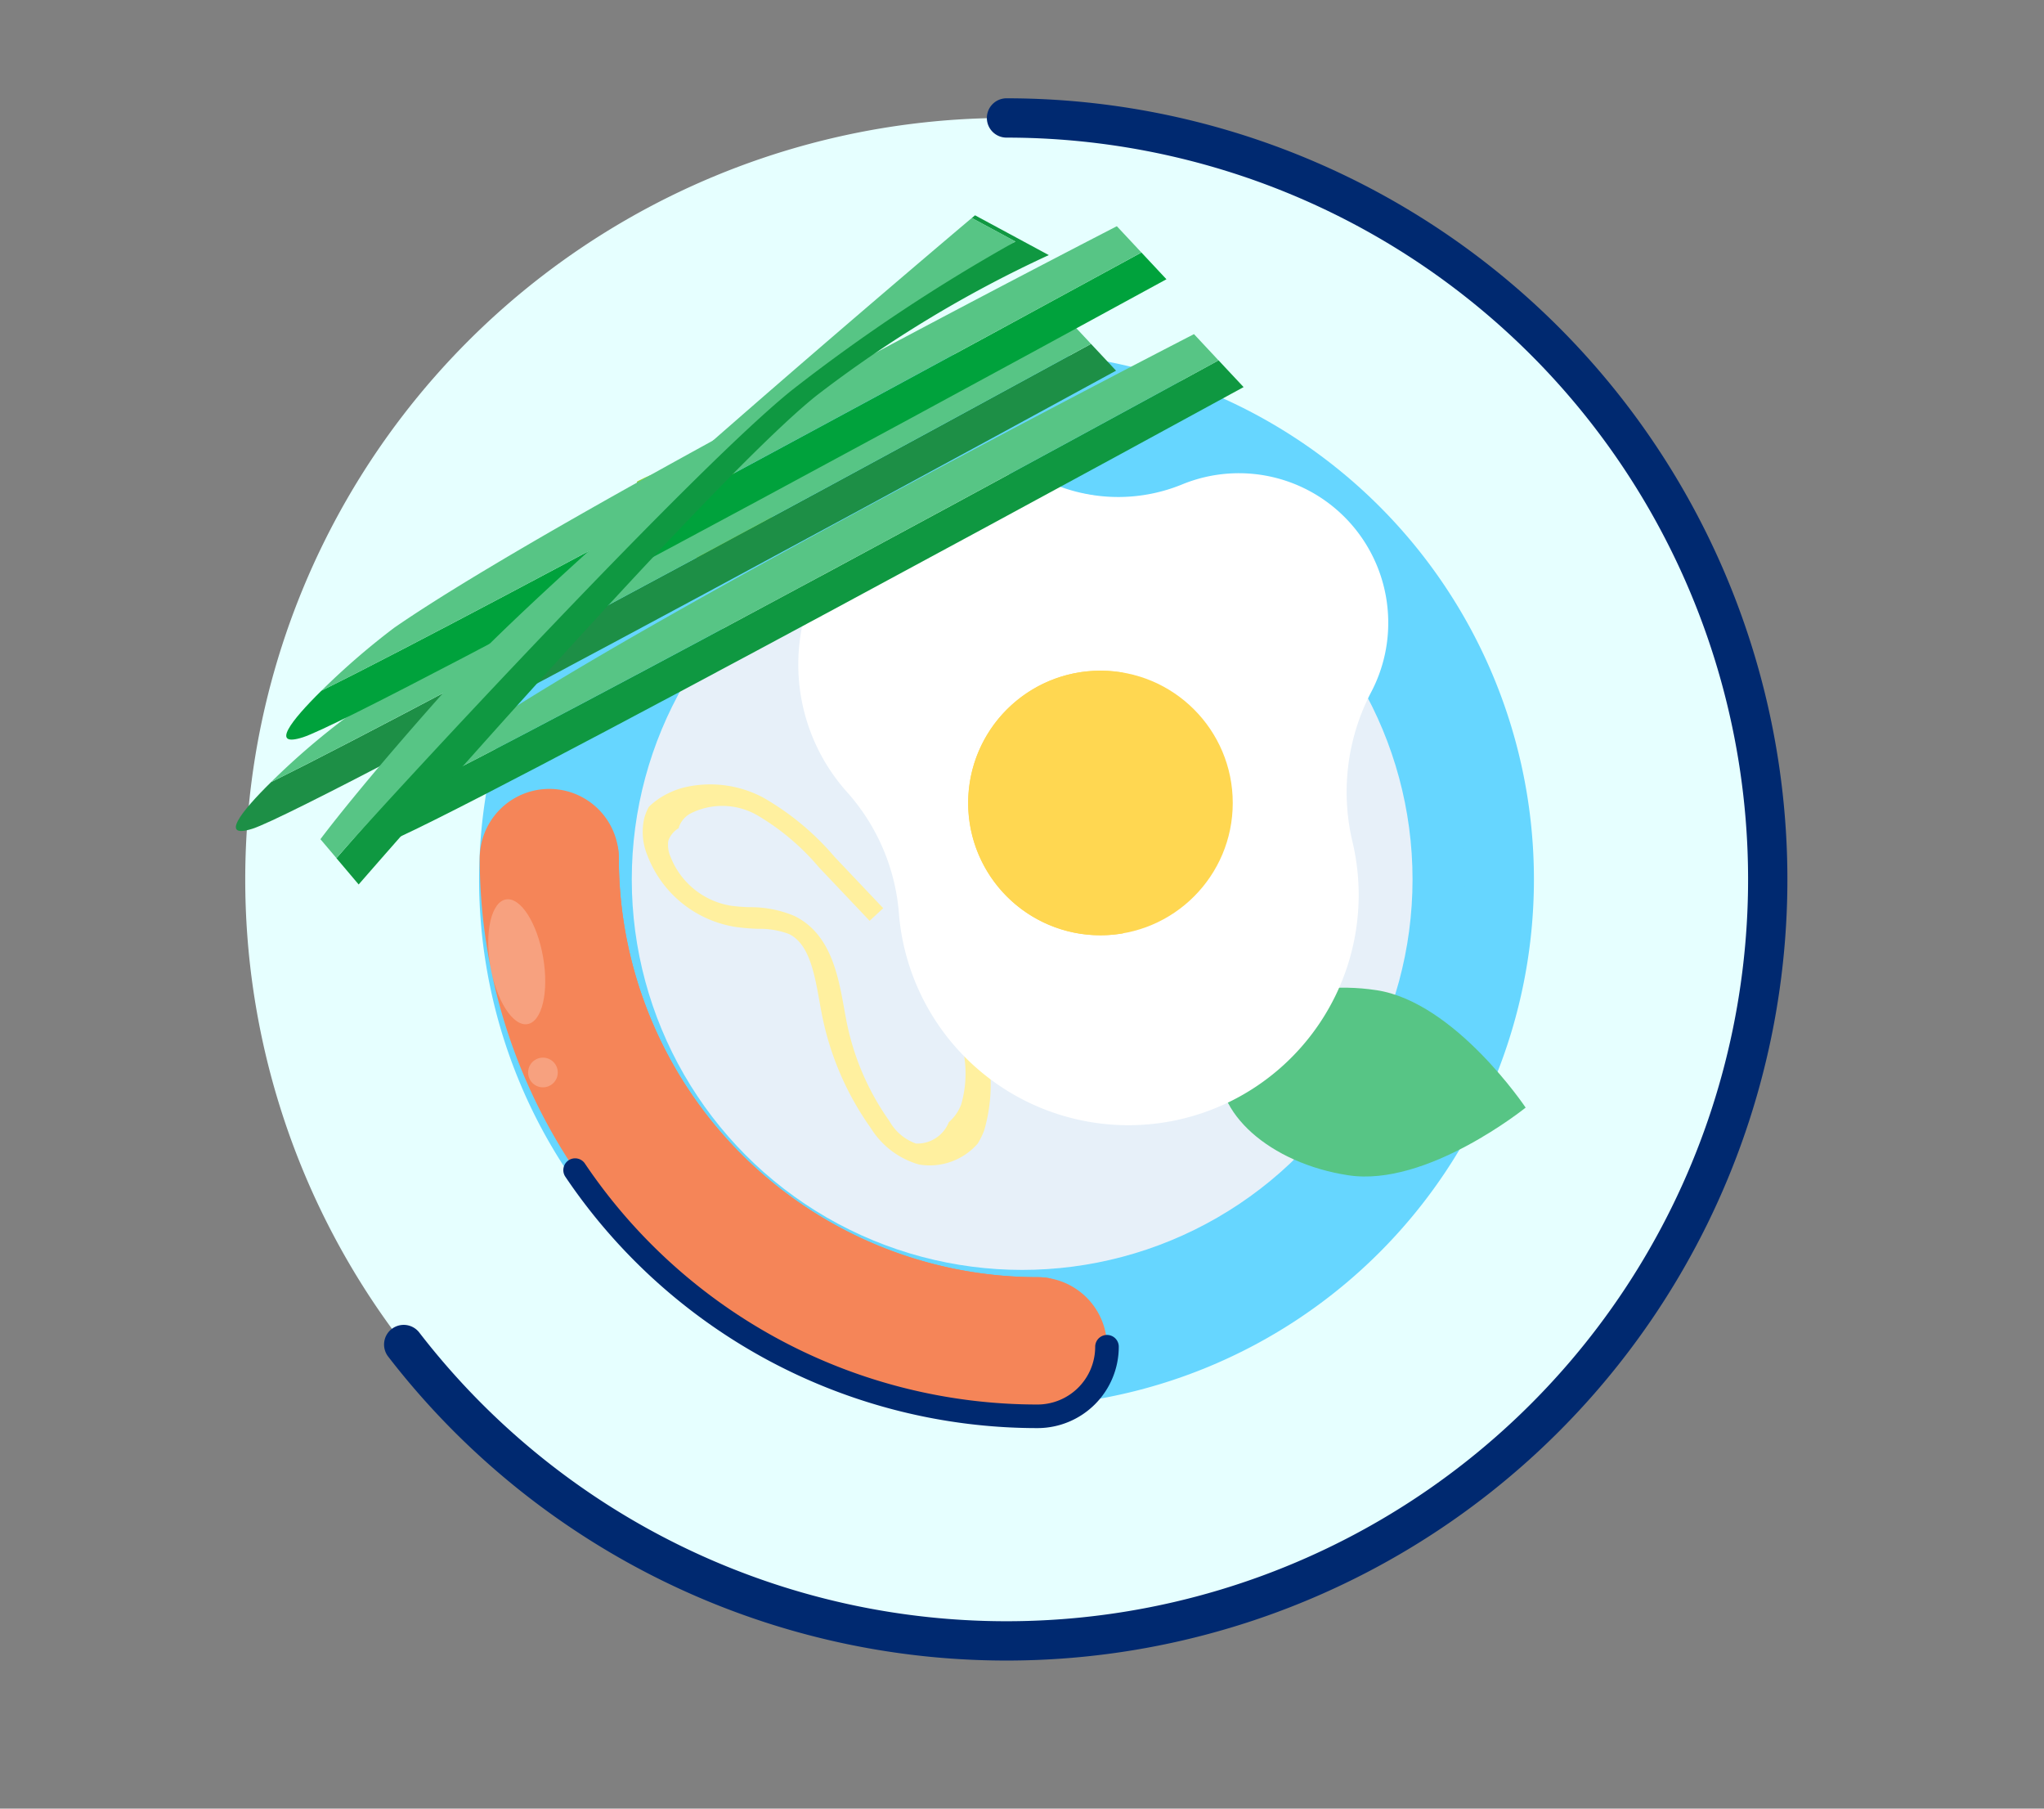 <svg xmlns="http://www.w3.org/2000/svg" width="104" height="92" viewBox="0 0 104 92"><rect x="0" y="0" width="104" height="92" fill="#808080" stroke="none"/><defs><style>.a{fill:#e6ffff;}.b{fill:#66d6ff;}.c{fill:#e7f0f9;}.d{fill:#97d729;}.e{fill:#82bd1c;}.f{fill:#f58558;}.g,.p,.q,.r,.s{fill:none;}.g,.r{stroke:#002970;}.g,.p,.q,.r{stroke-linecap:round;stroke-linejoin:round;}.g{stroke-width:1.2px;}.h,.k{fill:#fff;}.h{opacity:0.234;}.i{fill:#57c585;}.j{fill:#fff09f;}.l{fill:#ffd751;}.m{fill:#1d8f46;}.n{fill:#0f9841;}.o{fill:#00a23c;}.p{stroke:#223468;stroke-width:1.698px;}.q{stroke:#223368;stroke-width:3px;}.r{stroke-width:2px;}</style></defs><g transform="translate(-292 -4716)"><g transform="translate(253.801 4267.921)"><path class="a" d="M89.411,454.079a38.734,38.734,0,1,1-38.734,38.734h0A38.734,38.734,0,0,1,89.411,454.079Z"/><path class="b" d="M89.411,465.978a26.835,26.835,0,1,1-26.835,26.835h0A26.836,26.836,0,0,1,89.411,465.978Z"/><path class="b" d="M23.3,0A23.3,23.3,0,1,1,0,23.3,23.3,23.3,0,0,1,23.3,0Z" transform="translate(66.112 469.513)"/><circle class="c" cx="19.863" cy="19.863" r="19.863" transform="translate(70.344 472.95)"/><path class="d" d="M75.233,471.969c2.037.87,2.756,3.758,2.756,3.758s-2.583,1.477-4.62.607-2.757-3.758-2.757-3.758,2.583-1.477,4.62-.608Z"/><path class="e" d="M73.371,476.335c2.037.869,4.62-.608,4.62-.608l-7.376-3.15S71.333,475.465,73.371,476.335Z"/><path class="f" d="M90.983,520.123a28.408,28.408,0,0,1-28.375-28.375,3.539,3.539,0,0,1,7.078,0,21.322,21.322,0,0,0,21.3,21.3,3.539,3.539,0,0,1,0,7.078Z"/><path class="g" d="M94.523,516.584a3.538,3.538,0,0,1-3.539,3.539h0A28.369,28.369,0,0,1,67.461,507.6"/><path class="f" d="M91.147,515.66a1.3,1.3,0,1,0,.237-2.593,3.8,3.8,0,0,0-.4-.022,21.322,21.322,0,0,1-21.3-21.3,3.545,3.545,0,0,0-.025-.424,1.471,1.471,0,0,0-2.926.277C67.145,504.87,76.98,515.026,91.147,515.66Z"/><ellipse class="h" cx="1.361" cy="3.218" rx="1.361" ry="3.218" transform="translate(62.6 494.064) rotate(-9.849)"/><circle class="h" cx="0.755" cy="0.755" r="0.755" transform="translate(65.069 501.879)"/><path class="i" d="M106.808,507.863c4,.609,9.017-3.443,9.017-3.443s-3.588-5.364-7.583-5.972-7.556,1.005-7.952,3.606S102.813,507.256,106.808,507.863Z"/><path class="j" d="M71.14,491.594a5.764,5.764,0,0,0,4.51,3.64,10.522,10.522,0,0,0,1.107.092,4.222,4.222,0,0,1,1.586.264c1.027.5,1.294,1.993,1.553,3.435q.046.263.095.518a14.943,14.943,0,0,0,2.512,5.914,4.26,4.26,0,0,0,2.458,1.858,3.245,3.245,0,0,0,2.983-1.063,3.816,3.816,0,0,0,.333-.679,8.39,8.39,0,0,0,.156-4.026l-1.191.161a5.674,5.674,0,0,1-.138,2.555,2.262,2.262,0,0,1-.629.9,1.726,1.726,0,0,1-1.67,1.086,2.523,2.523,0,0,1-1.353-1.145,13.155,13.155,0,0,1-2.207-5.205c-.031-.165-.061-.333-.092-.5-.306-1.7-.687-3.822-2.531-4.725a5.707,5.707,0,0,0-2.3-.448,9.191,9.191,0,0,1-.923-.073,3.99,3.99,0,0,1-3.08-2.486,1.481,1.481,0,0,1-.116-.818,1.214,1.214,0,0,1,.535-.647.165.165,0,0,1,.007-.058,1.26,1.26,0,0,1,.588-.686,3.579,3.579,0,0,1,3.389.087,12.2,12.2,0,0,1,3.148,2.656l2.576,2.717.692-.641-2.473-2.608a13.714,13.714,0,0,0-3.648-3.027,5.748,5.748,0,0,0-4.067-.493,4.294,4.294,0,0,0-1.126.491,3.757,3.757,0,0,0-.609.479,2.522,2.522,0,0,0-.244.614A3.137,3.137,0,0,0,71.14,491.594Z"/><path class="k" d="M108.82,479.3a7.6,7.6,0,0,0-10.476-6.579,8.58,8.58,0,0,1-6.325.069,9.731,9.731,0,0,0-10.772,15.525,10.481,10.481,0,0,1,2.683,6.147c.009.114.019.229.03.343a11.716,11.716,0,1,0,23.073-3.826,10.968,10.968,0,0,1,.905-7.642A7.565,7.565,0,0,0,108.82,479.3Z"/><circle class="l" cx="6.729" cy="6.729" r="6.729" transform="translate(87.464 482.194)"/><path class="l" d="M89.8,488.923A6.731,6.731,0,0,1,95.36,482.3a6.729,6.729,0,1,0,0,13.252,6.729,6.729,0,0,1-5.562-6.626Z"/><path class="m" d="M51.989,487.865c-1.556,1.53-2.61,2.9-.945,2.369,3.082-.976,43.94-23.3,43.94-23.3l-1.273-1.361C87.562,468.926,60.8,483.5,51.989,487.865Z"/><path class="i" d="M92.461,464.236s-28.122,14.447-36.772,20.428a37.422,37.422,0,0,0-3.7,3.2c8.811-4.369,35.573-18.939,41.721-22.292Z"/><path class="n" d="M58.48,488.7c-1.556,1.531-2.61,2.9-.946,2.37,3.083-.977,43.94-23.3,43.94-23.3l-1.274-1.361C94.055,469.766,67.291,484.338,58.48,488.7Z"/><path class="i" d="M98.95,465.075s-28.121,14.449-36.771,20.43a37.425,37.425,0,0,0-3.7,3.2c8.811-4.368,35.573-18.939,41.721-22.292Z"/><path class="o" d="M54.553,483.214c-1.556,1.531-2.61,2.9-.945,2.37,3.082-.977,43.94-23.3,43.94-23.3l-1.273-1.361C90.126,464.277,63.365,478.845,54.553,483.214Z"/><path class="i" d="M95.025,459.586S66.9,474.033,58.253,480.014a37.425,37.425,0,0,0-3.7,3.2c8.811-4.369,35.573-18.939,41.721-22.292Z"/><path class="n" d="M87.809,459.031l-.163.138,2.221,1.2A61.652,61.652,0,0,0,78.062,467.5c-4.873,3.873-19.67,20.714-22.745,24.233l1.131,1.337s17.861-20.55,23.31-24.881a61.65,61.65,0,0,1,11.805-7.134Z"/><path class="i" d="M89.867,460.366l-2.221-1.2c-1.977,1.669-21.634,18.3-26.243,23.43-4.854,5.4-6.9,8.171-6.9,8.171l.815.963c3.074-3.518,18.351-19.972,23.224-23.845A89.07,89.07,0,0,1,89.867,460.366Z"/><path class="p" d="M55.316,491.733"/><path class="p" d="M87.646,459.169"/><path class="q" d="M50.677,492.813"/><path class="r" d="M89.411,454.079A38.734,38.734,0,1,1,58.74,516.472"/></g><path class="s" d="M0,1H104V93H0Z" transform="translate(292 4715)"/></g></svg>